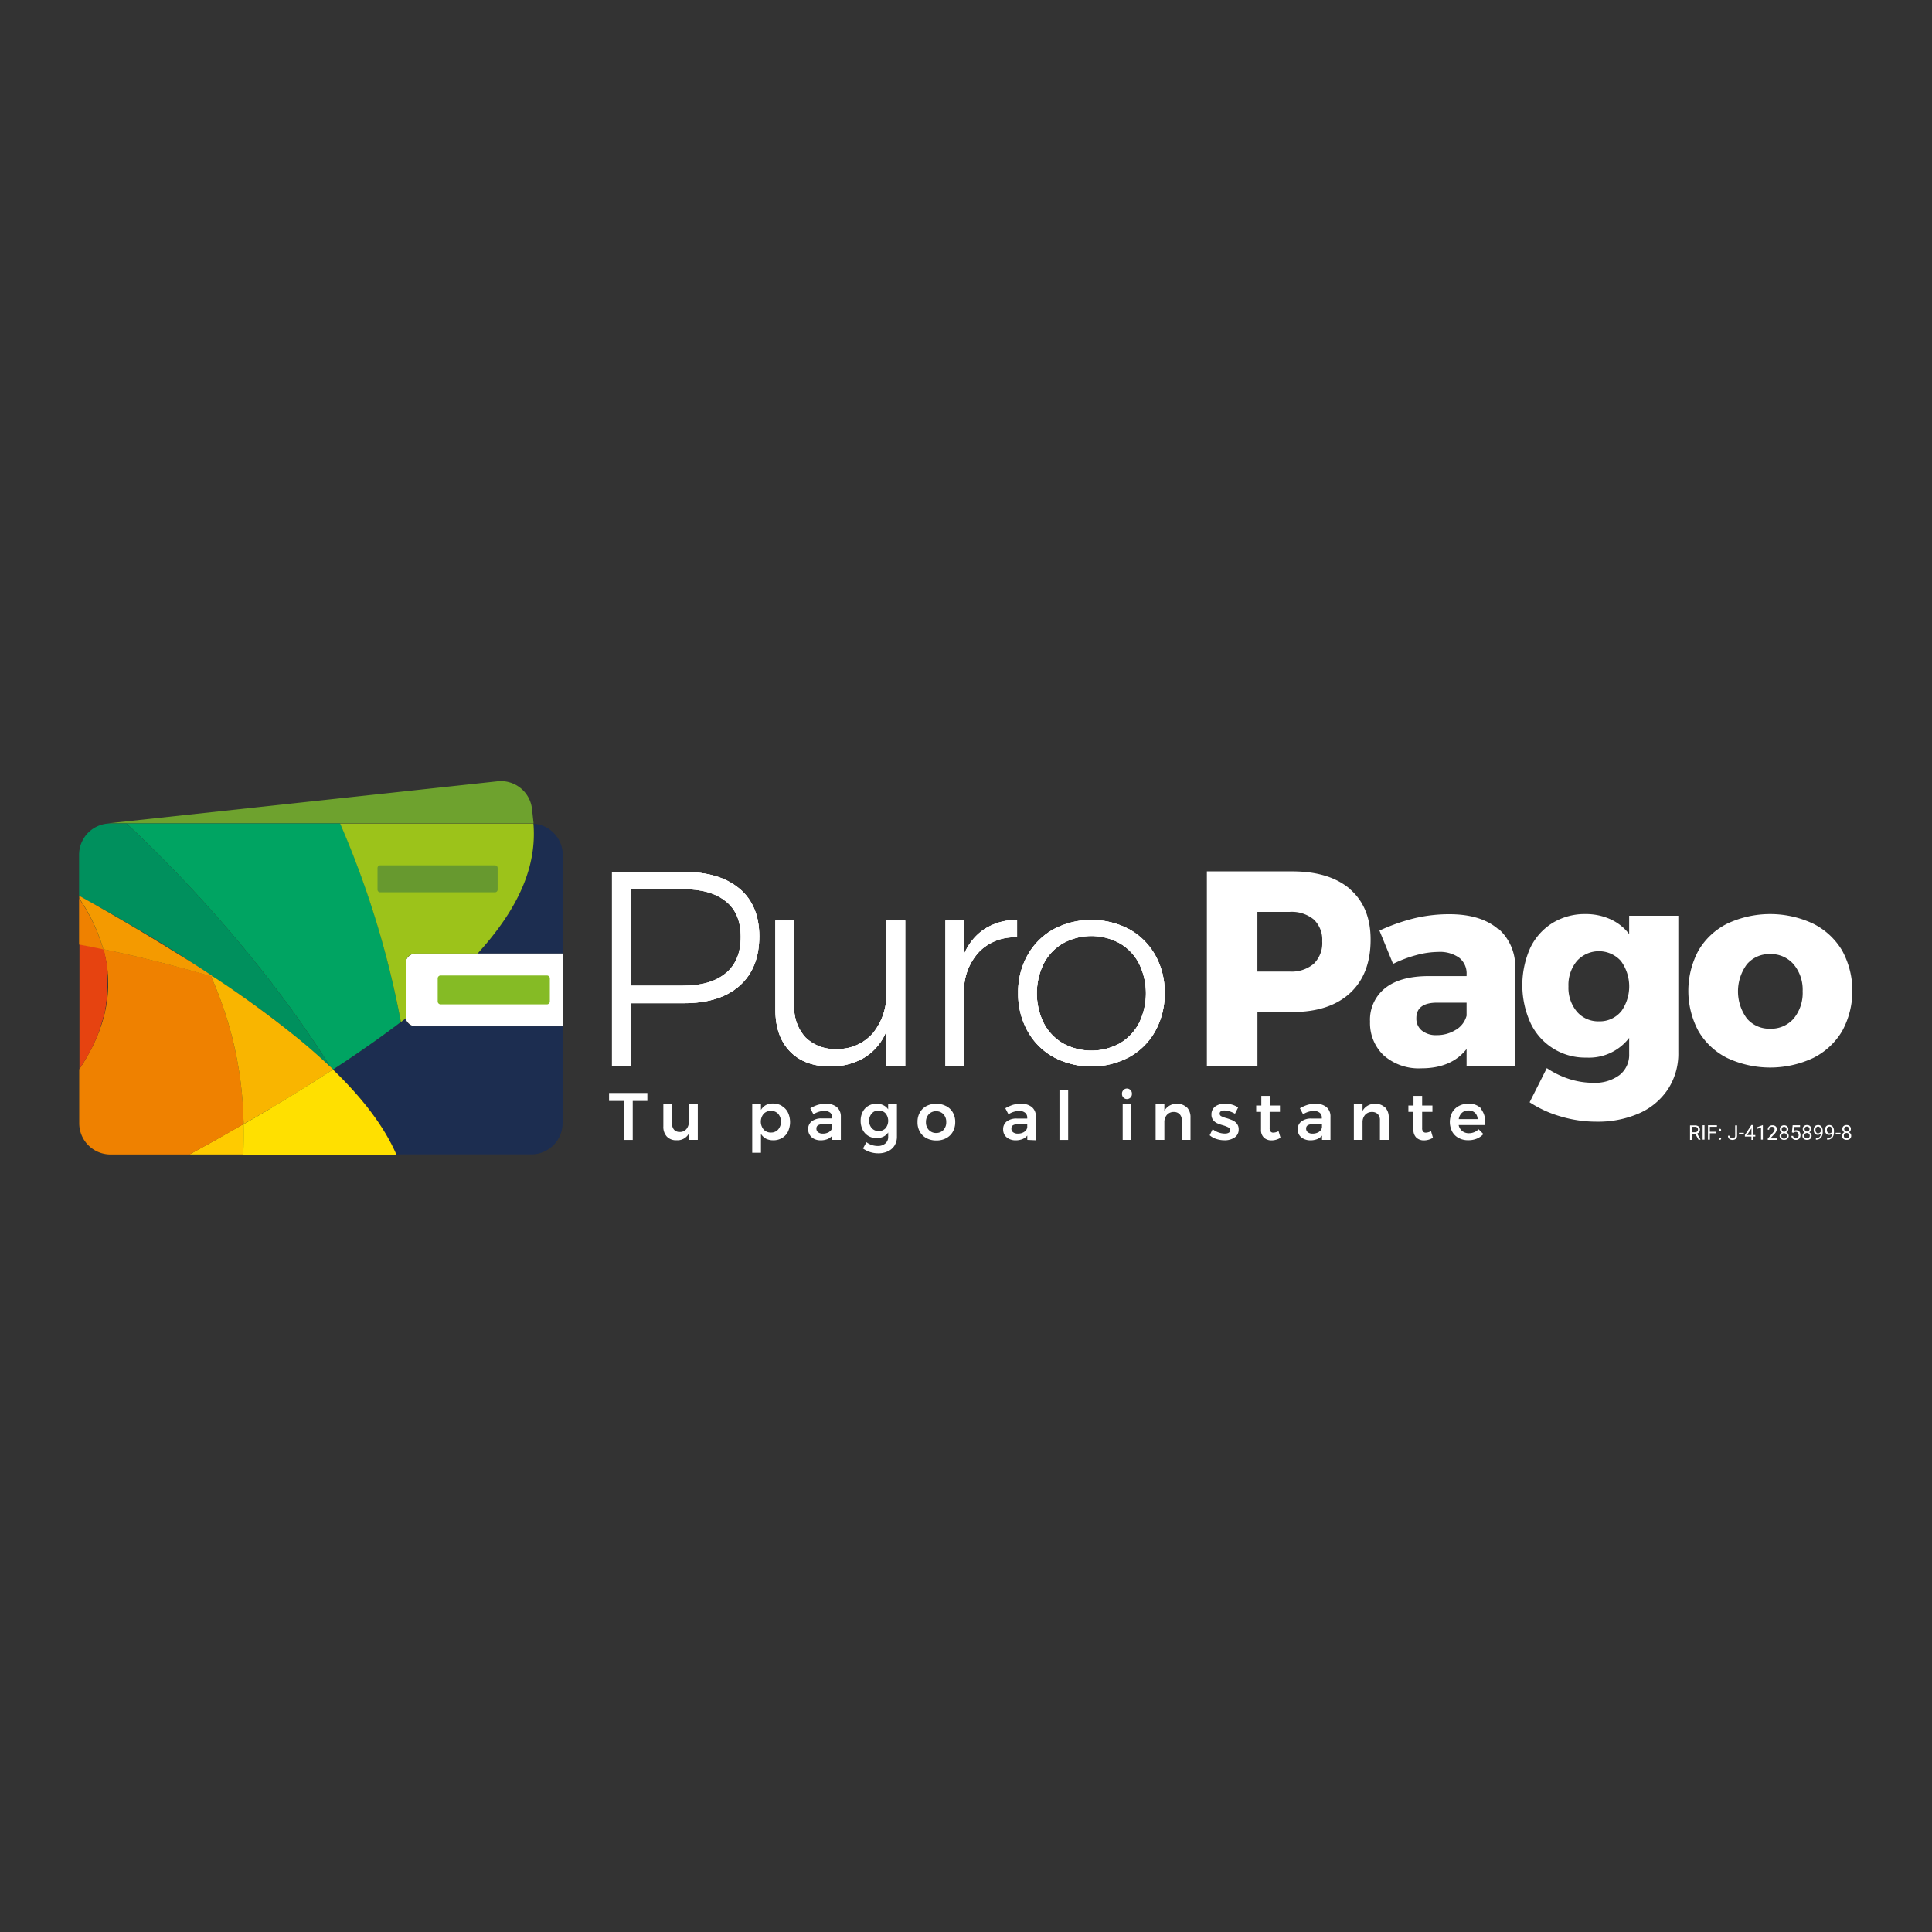 <svg id="Capa_1" data-name="Capa 1" xmlns="http://www.w3.org/2000/svg" viewBox="0 0 400 400"><rect x="0" y="0" width="400" height="400" fill="#333333" stroke="none"/><defs><style>.cls-1{fill:#6ea22e;}.cls-2{fill:#fff;}.cls-3{fill:#1c2d50;}.cls-4{fill:#00a462;}.cls-5{fill:#9cc31a;}.cls-6{fill:#00905d;}.cls-7{fill:#ffcb00;}.cls-8{fill:#005d50;}.cls-9{fill:#e20617;}.cls-10{fill:#ef8100;}.cls-11{fill:#e64310;}.cls-12{fill:#ece200;}.cls-13{fill:#f9b500;}.cls-14{fill:#ffe000;}.cls-15{fill:#f49a00;}.cls-16{fill:#85bb25;}.cls-17{fill:#67992f;}</style></defs><title>Sin título-2</title><path class="cls-1" d="M110.15,167.52a6.48,6.48,0,0,0-7.15-5.76l-80.56,8.7-.21,0h88.24Z"/><path class="cls-2" d="M153.12,184q4.08,3.47,4.08,9.85c0,4.41-1.36,7.81-4.08,10.23s-6.57,3.62-11.55,3.62H130.71v13h-4V180.52h14.82C146.55,180.52,150.39,181.68,153.12,184Zm-2.85,17.52q3.14-2.61,3.13-7.55t-3.1-7.36c-2.07-1.68-5-2.53-8.91-2.53H130.71v20h10.68Q147.15,204.13,150.27,201.52Z"/><path class="cls-2" d="M187.41,190.58v30.1h-3.9V213.5a11.31,11.31,0,0,1-4.46,5.4,13.6,13.6,0,0,1-7.15,1.89q-5.34,0-8.36-3.13c-2-2.08-3-4.95-3-8.58v-18.5h3.9v17.58a9.1,9.1,0,0,0,2.33,6.63,8.55,8.55,0,0,0,6.41,2.39,9.58,9.58,0,0,0,7.58-3.31,12.71,12.71,0,0,0,2.76-8.53V190.58Z"/><path class="cls-2" d="M203.87,192.33a12.37,12.37,0,0,1,6.7-1.87v3.62a10.25,10.25,0,0,0-7.67,2.79,11.72,11.72,0,0,0-3.31,7.72v16.09h-3.84v-30.1h3.84v7A11.57,11.57,0,0,1,203.87,192.33Z"/><path class="cls-2" d="M233.77,192.38a14,14,0,0,1,5.41,5.38,15.56,15.56,0,0,1,1.95,7.81,15.87,15.87,0,0,1-1.95,7.9,13.84,13.84,0,0,1-5.41,5.4,16.77,16.77,0,0,1-15.62,0,13.75,13.75,0,0,1-5.4-5.4,15.87,15.87,0,0,1-1.95-7.9,15.56,15.56,0,0,1,1.95-7.81,13.89,13.89,0,0,1,5.4-5.38,16.84,16.84,0,0,1,15.62,0Zm-13.67,2.91a10.34,10.34,0,0,0-4,4.19,14,14,0,0,0,0,12.35,10.43,10.43,0,0,0,4,4.2,12.27,12.27,0,0,0,11.72,0,10.43,10.43,0,0,0,4-4.2,14,14,0,0,0,0-12.35,10.34,10.34,0,0,0-4-4.19,12.2,12.2,0,0,0-11.72,0Z"/><path class="cls-2" d="M153.12,184q4.08,3.47,4.08,9.85c0,4.41-1.36,7.81-4.08,10.23s-6.57,3.62-11.55,3.62H130.71v13h-4V180.52h14.82c5,0,8.82,1.16,11.55,3.48m-2.85,17.52q3.14-2.61,3.13-7.55t-3.1-7.36c-2.07-1.68-5-2.53-8.91-2.53H130.71v20h10.68q5.76,0,8.88-2.61"/><path class="cls-2" d="M187.41,190.58v30.1h-3.9V213.5a11.31,11.31,0,0,1-4.46,5.4,13.6,13.6,0,0,1-7.15,1.89q-5.34,0-8.36-3.13c-2-2.08-3-4.95-3-8.58v-18.5h3.9v17.58a9.1,9.1,0,0,0,2.33,6.63,8.55,8.55,0,0,0,6.41,2.39,9.58,9.58,0,0,0,7.58-3.31,12.71,12.71,0,0,0,2.76-8.53V190.58Z"/><path class="cls-2" d="M203.87,192.33a12.37,12.37,0,0,1,6.7-1.87v3.62a10.25,10.25,0,0,0-7.67,2.79,11.72,11.72,0,0,0-3.31,7.72v16.09h-3.84v-30.1h3.84v7a11.57,11.57,0,0,1,4.28-5.26"/><path class="cls-2" d="M233.77,192.38a14,14,0,0,1,5.41,5.38,15.56,15.56,0,0,1,1.95,7.81,15.87,15.87,0,0,1-1.95,7.9,13.84,13.84,0,0,1-5.41,5.4,16.77,16.77,0,0,1-15.62,0,13.75,13.75,0,0,1-5.4-5.4,15.87,15.87,0,0,1-1.95-7.9,15.56,15.56,0,0,1,1.95-7.81,13.89,13.89,0,0,1,5.4-5.38,16.84,16.84,0,0,1,15.62,0m-13.67,2.91a10.34,10.34,0,0,0-4,4.19,14,14,0,0,0,0,12.35,10.43,10.43,0,0,0,4,4.2,12.27,12.27,0,0,0,11.72,0,10.43,10.43,0,0,0,4-4.2,14,14,0,0,0,0-12.35,10.34,10.34,0,0,0-4-4.19,12.2,12.2,0,0,0-11.72,0"/><path class="cls-2" d="M153.12,184q4.08,3.47,4.08,9.85c0,4.41-1.36,7.81-4.08,10.23s-6.57,3.62-11.55,3.62H130.71v13h-4V180.52h14.82c5,0,8.82,1.16,11.55,3.48m-2.85,17.52q3.14-2.61,3.13-7.55t-3.1-7.36c-2.07-1.68-5-2.53-8.91-2.53H130.71v20h10.68q5.76,0,8.88-2.61"/><path class="cls-2" d="M187.41,190.58v30.1h-3.9V213.5a11.31,11.31,0,0,1-4.46,5.4,13.6,13.6,0,0,1-7.15,1.89q-5.34,0-8.36-3.13c-2-2.08-3-4.95-3-8.58v-18.5h3.9v17.58a9.1,9.1,0,0,0,2.33,6.63,8.55,8.55,0,0,0,6.41,2.39,9.58,9.58,0,0,0,7.58-3.31,12.71,12.71,0,0,0,2.76-8.53V190.58Z"/><path class="cls-2" d="M203.87,192.33a12.37,12.37,0,0,1,6.7-1.87v3.62a10.25,10.25,0,0,0-7.67,2.79,11.72,11.72,0,0,0-3.31,7.72v16.09h-3.84v-30.1h3.84v7a11.57,11.57,0,0,1,4.28-5.26"/><path class="cls-2" d="M233.77,192.38a14,14,0,0,1,5.41,5.38,15.56,15.56,0,0,1,1.95,7.81,15.87,15.87,0,0,1-1.95,7.9,13.84,13.84,0,0,1-5.41,5.4,16.77,16.77,0,0,1-15.62,0,13.75,13.75,0,0,1-5.4-5.4,15.87,15.87,0,0,1-1.95-7.9,15.56,15.56,0,0,1,1.95-7.81,13.89,13.89,0,0,1,5.4-5.38,16.84,16.84,0,0,1,15.62,0m-13.67,2.91a10.34,10.34,0,0,0-4,4.19,14,14,0,0,0,0,12.35,10.43,10.43,0,0,0,4,4.2,12.27,12.27,0,0,0,11.72,0,10.43,10.43,0,0,0,4-4.2,14,14,0,0,0,0-12.35,10.34,10.34,0,0,0-4-4.19,12.2,12.2,0,0,0-11.72,0"/><path class="cls-2" d="M279.52,184.11q4.25,3.7,4.25,10.43,0,7.13-4.25,11.06t-12,3.93h-7.18v11.15H249.87V180.41h17.69q7.71,0,12,3.7M272,199.54a6,6,0,0,0,1.75-4.66,5.77,5.77,0,0,0-1.75-4.51,7.19,7.19,0,0,0-5-1.57h-6.67v12.35h6.67a7.11,7.11,0,0,0,5-1.61"/><path class="cls-2" d="M310.08,192.16a10.36,10.36,0,0,1,3.62,8.3v20.22H303.64v-3.5c-2.06,2.64-5.19,4-9.36,4a11,11,0,0,1-7.79-2.67,9.23,9.23,0,0,1-2.84-7,8.33,8.33,0,0,1,3.08-6.89q3.06-2.47,8.81-2.53h8.1v-.35a4.11,4.11,0,0,0-1.52-3.44,6.89,6.89,0,0,0-4.39-1.21,17.78,17.78,0,0,0-4.4.63,26.33,26.33,0,0,0-4.91,1.84l-2.82-6.89a40.71,40.71,0,0,1,7.27-2.56,31.13,31.13,0,0,1,7.21-.83q6.44,0,10,3m-8.62,20.91a4.85,4.85,0,0,0,2.18-2.9v-2.7h-6.09q-4.31,0-4.31,3.21a3.17,3.17,0,0,0,1.13,2.56,4.6,4.6,0,0,0,3.07.95,7.27,7.27,0,0,0,4-1.12"/><path class="cls-2" d="M347.48,189.6v28.32a13.49,13.49,0,0,1-2.13,7.56,13.8,13.8,0,0,1-5.94,5,21.1,21.1,0,0,1-8.82,1.75,25.83,25.83,0,0,1-7.53-1.1,23.61,23.61,0,0,1-6.37-2.92l3.56-7.07a18.27,18.27,0,0,0,4.59,2.24,16.28,16.28,0,0,0,5,.8,8.51,8.51,0,0,0,5.46-1.6,5.31,5.31,0,0,0,2-4.37v-3.33a10.46,10.46,0,0,1-8.85,4.08,12.47,12.47,0,0,1-11.57-7.16,18.91,18.91,0,0,1-.06-15.54,12.29,12.29,0,0,1,4.62-5.17,12.74,12.74,0,0,1,6.78-1.84,12.33,12.33,0,0,1,5.2,1.07,10.14,10.14,0,0,1,3.88,3.07V189.6Zm-11.89,19.88a8.9,8.9,0,0,0,0-10.52,6.14,6.14,0,0,0-9.11,0,7.77,7.77,0,0,0-1.75,5.26,7.67,7.67,0,0,0,1.75,5.23,5.78,5.78,0,0,0,4.57,2,5.7,5.7,0,0,0,4.54-2"/><path class="cls-2" d="M375.4,191.24a14.5,14.5,0,0,1,6,5.57,17.43,17.43,0,0,1,0,16.66,14.5,14.5,0,0,1-6,5.57,21,21,0,0,1-17.81,0,14.3,14.3,0,0,1-5.95-5.57,17.65,17.65,0,0,1,0-16.66,14.3,14.3,0,0,1,5.95-5.57,20.92,20.92,0,0,1,17.81,0m-13.73,8.41a9.46,9.46,0,0,0,0,11.21,6.07,6.07,0,0,0,4.82,2.12,6.17,6.17,0,0,0,4.89-2.12,8.35,8.35,0,0,0,1.84-5.63,8.18,8.18,0,0,0-1.87-5.58,6.18,6.18,0,0,0-4.86-2.12,6.07,6.07,0,0,0-4.82,2.12"/><polygon class="cls-2" points="126.1 226.29 134.03 226.29 134.03 227.94 131 227.94 131 236.01 129.13 236.01 129.13 227.94 126.1 227.94 126.1 226.29"/><path class="cls-2" d="M144.47,228.58V236h-1.82v-1.37a2.67,2.67,0,0,1-2.59,1.44,2.58,2.58,0,0,1-2-.76,2.92,2.92,0,0,1-.72-2.09v-4.65h1.82v4.13a1.71,1.71,0,0,0,.42,1.22,1.54,1.54,0,0,0,1.18.44,1.7,1.7,0,0,0,1.36-.61,2.29,2.29,0,0,0,.5-1.51v-3.67Z"/><path class="cls-2" d="M161.9,229a3.21,3.21,0,0,1,1.24,1.34,4.7,4.7,0,0,1,0,3.95,3.14,3.14,0,0,1-1.23,1.32,3.44,3.44,0,0,1-1.83.47,3.32,3.32,0,0,1-1.48-.32,2.83,2.83,0,0,1-1.05-1v3.91h-1.81V228.58h1.81v1.22a2.76,2.76,0,0,1,1-1,3.15,3.15,0,0,1,1.47-.33,3.48,3.48,0,0,1,1.84.48m-.74,4.89a2.54,2.54,0,0,0,0-3.23,2,2,0,0,0-1.5-.62,2,2,0,0,0-1.52.62,2.55,2.55,0,0,0,0,3.24,2,2,0,0,0,1.52.63,1.93,1.93,0,0,0,1.5-.64"/><path class="cls-2" d="M172.32,236v-.9a2.57,2.57,0,0,1-1,.74,3.84,3.84,0,0,1-1.4.25,3,3,0,0,1-1.37-.3,2.2,2.2,0,0,1-1.23-2,2,2,0,0,1,.73-1.63,3.29,3.29,0,0,1,2.09-.61h2.16v-.19a1.27,1.27,0,0,0-.42-1,1.93,1.93,0,0,0-1.26-.36,4.35,4.35,0,0,0-2.21.7l-.65-1.25a8.16,8.16,0,0,1,1.59-.71,6,6,0,0,1,1.68-.21,3.32,3.32,0,0,1,2.24.69,2.56,2.56,0,0,1,.82,2V236Zm-.64-1.67a1.27,1.27,0,0,0,.62-.91v-.67h-1.87a2,2,0,0,0-1.07.22.77.77,0,0,0-.33.7.9.9,0,0,0,.35.75,1.57,1.57,0,0,0,1,.28,2.41,2.41,0,0,0,1.33-.37"/><path class="cls-2" d="M185.7,228.58v6.73a3.48,3.48,0,0,1-.48,1.84,3.12,3.12,0,0,1-1.36,1.2,4.58,4.58,0,0,1-2.05.43,5.44,5.44,0,0,1-3.14-1l.72-1.3a3.88,3.88,0,0,0,2.32.78,2.34,2.34,0,0,0,1.59-.52,1.74,1.74,0,0,0,.59-1.4v-.88a2.4,2.4,0,0,1-1,.87,3.06,3.06,0,0,1-1.39.3,3.27,3.27,0,0,1-1.72-.45,3.12,3.12,0,0,1-1.17-1.27,4,4,0,0,1-.42-1.87,3.9,3.9,0,0,1,.42-1.84,3,3,0,0,1,1.17-1.24,3.27,3.27,0,0,1,1.72-.45,3,3,0,0,1,1.38.31,2.41,2.41,0,0,1,1,.86v-1.11Zm-2.35,5a2.45,2.45,0,0,0,0-3.07,1.88,1.88,0,0,0-1.43-.59,1.83,1.83,0,0,0-1.42.6,2.34,2.34,0,0,0,0,3.06,1.86,1.86,0,0,0,1.42.59,1.88,1.88,0,0,0,1.43-.59"/><path class="cls-2" d="M195.89,229a3.38,3.38,0,0,1,1.38,1.32,3.87,3.87,0,0,1,.5,2,4,4,0,0,1-.5,2,3.4,3.4,0,0,1-1.38,1.33,4.14,4.14,0,0,1-2,.47,4.29,4.29,0,0,1-2.06-.47,3.4,3.4,0,0,1-1.38-1.33,3.94,3.94,0,0,1-.49-2,3.87,3.87,0,0,1,.49-2A3.38,3.38,0,0,1,191.8,229a4.29,4.29,0,0,1,2.06-.48,4.14,4.14,0,0,1,2,.48m-3.56,1.69a2.3,2.3,0,0,0-.59,1.63,2.27,2.27,0,0,0,.59,1.62,2,2,0,0,0,1.53.63,2,2,0,0,0,1.5-.63,2.27,2.27,0,0,0,.58-1.62,2.29,2.29,0,0,0-.58-1.63,2,2,0,0,0-1.5-.62,2,2,0,0,0-1.53.62"/><path class="cls-2" d="M212.69,236v-.9a2.5,2.5,0,0,1-1,.74,3.84,3.84,0,0,1-1.4.25,3,3,0,0,1-1.38-.3A2.29,2.29,0,0,1,208,235a2.24,2.24,0,0,1-.31-1.18,2,2,0,0,1,.73-1.63,3.29,3.29,0,0,1,2.09-.61h2.17v-.19a1.28,1.28,0,0,0-.43-1A1.93,1.93,0,0,0,211,230a4.35,4.35,0,0,0-2.21.7l-.65-1.25a8.43,8.43,0,0,1,1.59-.71,6,6,0,0,1,1.68-.21,3.32,3.32,0,0,1,2.24.69,2.45,2.45,0,0,1,.81,2l0,4.86Zm-.64-1.67a1.31,1.31,0,0,0,.63-.91v-.67H210.8a2,2,0,0,0-1.07.22.77.77,0,0,0-.33.7.9.9,0,0,0,.35.75,1.57,1.57,0,0,0,1,.28,2.41,2.41,0,0,0,1.33-.37"/><rect class="cls-2" x="219.35" y="225.7" width="1.8" height="10.31"/><path class="cls-2" d="M234.06,225.69a1,1,0,0,1,.29.78,1,1,0,0,1-.29.76,1,1,0,0,1-1.47,0,1,1,0,0,1-.29-.76,1,1,0,0,1,.29-.78,1,1,0,0,1,1.47,0m-1.62,2.89h1.8V236h-1.8Z"/><path class="cls-2" d="M245.75,229.28a2.91,2.91,0,0,1,.73,2.09V236h-1.81V231.9a1.66,1.66,0,0,0-.45-1.23,1.63,1.63,0,0,0-1.21-.45,1.83,1.83,0,0,0-1.42.61,2.24,2.24,0,0,0-.52,1.53V236h-1.81v-7.43h1.81V230a2.81,2.81,0,0,1,2.66-1.46,2.67,2.67,0,0,1,2,.77"/><path class="cls-2" d="M254.58,230.09a3.57,3.57,0,0,0-1.06-.18,1.49,1.49,0,0,0-.73.16.54.54,0,0,0-.27.5.57.57,0,0,0,.34.53,4.9,4.9,0,0,0,1.08.4,11.88,11.88,0,0,1,1.28.46,2.45,2.45,0,0,1,.86.68,1.82,1.82,0,0,1,.37,1.19,1.92,1.92,0,0,1-.83,1.67,3.59,3.59,0,0,1-2.1.58,5.28,5.28,0,0,1-1.68-.27,3.82,3.82,0,0,1-1.39-.77l.62-1.26a3.77,3.77,0,0,0,1.2.67,4,4,0,0,0,1.32.24,1.56,1.56,0,0,0,.8-.17.56.56,0,0,0,.3-.52.63.63,0,0,0-.35-.58,6.17,6.17,0,0,0-1.13-.44,9.24,9.24,0,0,1-1.22-.43,2.24,2.24,0,0,1-.82-.66,1.78,1.78,0,0,1-.35-1.14,2,2,0,0,1,.8-1.68,3.36,3.36,0,0,1,2-.57,5.13,5.13,0,0,1,1.45.2,4.5,4.5,0,0,1,1.27.59l-.65,1.3a5.33,5.33,0,0,0-1.12-.5"/><path class="cls-2" d="M265.12,235.56a3.52,3.52,0,0,1-1.86.54,2.25,2.25,0,0,1-1.57-.56,2.15,2.15,0,0,1-.61-1.67V230.2h-1l0-1.31h1.06v-2h1.79v2H265v1.31h-2.13v3.35a1.06,1.06,0,0,0,.2.73.71.71,0,0,0,.58.22,2.53,2.53,0,0,0,1.06-.31Z"/><path class="cls-2" d="M273.71,236v-.9a2.5,2.5,0,0,1-1,.74,3.84,3.84,0,0,1-1.4.25,3,3,0,0,1-1.37-.3A2.16,2.16,0,0,1,269,235a2.24,2.24,0,0,1-.32-1.18,2,2,0,0,1,.74-1.63,3.26,3.26,0,0,1,2.08-.61h2.17v-.19a1.25,1.25,0,0,0-.43-1A1.92,1.92,0,0,0,272,230a4.32,4.32,0,0,0-2.21.7l-.66-1.25a8.49,8.49,0,0,1,1.6-.71,5.9,5.9,0,0,1,1.67-.21,3.32,3.32,0,0,1,2.24.69,2.49,2.49,0,0,1,.82,2V236Zm-.64-1.67a1.31,1.31,0,0,0,.63-.91v-.67h-1.88a2,2,0,0,0-1.06.22.76.76,0,0,0-.34.7.93.93,0,0,0,.35.75,1.57,1.57,0,0,0,1,.28,2.39,2.39,0,0,0,1.33-.37"/><path class="cls-2" d="M286.79,229.28a2.91,2.91,0,0,1,.73,2.09V236H285.7V231.9a1.66,1.66,0,0,0-.44-1.23,1.63,1.63,0,0,0-1.21-.45,1.85,1.85,0,0,0-1.43.61,2.29,2.29,0,0,0-.52,1.53V236h-1.8v-7.43h1.8V230a2.83,2.83,0,0,1,2.67-1.46,2.68,2.68,0,0,1,2,.77"/><path class="cls-2" d="M296.68,235.56a3.52,3.52,0,0,1-1.86.54,2.25,2.25,0,0,1-1.57-.56,2.15,2.15,0,0,1-.61-1.67V230.2h-1.05v-1.31h1.06v-2h1.79v2h2.13v1.31h-2.13v3.35a1.06,1.06,0,0,0,.2.73.71.71,0,0,0,.58.22,2.53,2.53,0,0,0,1.06-.31Z"/><path class="cls-2" d="M306.58,229.54a4.13,4.13,0,0,1,.9,2.85,3.88,3.88,0,0,1,0,.54H302a2.1,2.1,0,0,0,.74,1.24,2.16,2.16,0,0,0,1.38.45,2.86,2.86,0,0,0,1.09-.21,2.5,2.5,0,0,0,.91-.62l1,1a3.75,3.75,0,0,1-1.36.95,4.58,4.58,0,0,1-1.77.33,4.09,4.09,0,0,1-2-.47,3.3,3.3,0,0,1-1.34-1.33,4.32,4.32,0,0,1,0-3.94A3.39,3.39,0,0,1,302,229a4,4,0,0,1,2-.48,3.36,3.36,0,0,1,2.67,1m-.75,2.18a1.8,1.8,0,0,0-.55-1.31,1.9,1.9,0,0,0-1.36-.48,1.92,1.92,0,0,0-1.33.48,2.17,2.17,0,0,0-.66,1.31Z"/><path class="cls-2" d="M116.51,212.5H86.17a2.27,2.27,0,0,1-2.27-2.27V199.67a2.28,2.28,0,0,1,2.27-2.28h30.34Z"/><path class="cls-3" d="M82.09,239H110a6.48,6.48,0,0,0,6.48-6.48V212.5H85.93a2,2,0,0,1-2-1.65Q77.28,216,69,221.42C75.22,227.47,79.6,233.3,82.09,239"/><path class="cls-3" d="M98.89,197.39h17.62V177a6.48,6.48,0,0,0-6.06-6.46c.73,8.82-3.12,17.6-11.56,26.87"/><path class="cls-4" d="M83,211.6a191.91,191.91,0,0,0-12.54-41.11H26.19c28,26.21,42.12,50.31,42.12,50.31h0l.65.62q8.33-5.44,15-10.57h0l-1,.76"/><path class="cls-3" d="M98.88,197.39h0c8.44-9.27,12.29-18,11.56-26.87h0c.73,8.83-3.12,17.61-11.56,26.88"/><path class="cls-5" d="M110.44,170.52c-.13,0-.27,0-.41,0H70.42A191.91,191.91,0,0,1,83,211.6l1-.76a1.5,1.5,0,0,1,0-.37V199.42a2,2,0,0,1,2-2H98.88c8.44-9.27,12.29-18,11.56-26.87"/><path class="cls-6" d="M16.37,177v8.49l.61.34.7.39,1.13.64.66.37.09,0,.1.06,1.06.6.56.32,1.82,1c.88.5,1.74,1,2.6,1.51l.53.31,2.55,1.51.07,0,2.44,1.47.44.26,2.46,1.5.12.07c.79.49,1.58,1,2.35,1.46l.27.16L40.71,200l.37.25,1.21.78.78.51.78.51,1.14.76.39.25c.49.33,1,.66,1.47,1h0A169.14,169.14,0,0,1,68.3,220.8h0s-14.1-24.1-42.12-50.31H22.85A6.49,6.49,0,0,0,16.37,177"/><path class="cls-3" d="M69,221.42h0c6.27,6.05,10.65,11.88,13.14,17.61h0C79.6,233.3,75.22,227.47,69,221.42"/><path class="cls-7" d="M50.46,232.69l-.7.4q-5.44,3.15-10.55,5.93H50.39c.11-2.18.12-4.29.07-6.33"/><path class="cls-3" d="M68.94,221.41h0l-.65-.62h0l.64.61"/><path class="cls-8" d="M42.29,201l.78.51-.78-.51"/><path class="cls-8" d="M20.72,187.92l.56.32-.56-.32"/><path class="cls-8" d="M43.85,202l1.14.76L43.85,202"/><path class="cls-8" d="M40.71,200l.37.25-.37-.25"/><path class="cls-8" d="M17,185.81l.7.39-.7-.39"/><path class="cls-8" d="M18.81,186.84l.66.37-.66-.37"/><path class="cls-9" d="M25.7,190.8c-.86-.5-1.72-1-2.6-1.51.86.5,1.72,1,2.56,1.49l0,0"/><path class="cls-9" d="M39.36,199.1l0,0,1.33.85c-1.24-.8-2.5-1.59-3.78-2.4l0,0,2.38,1.5"/><path class="cls-9" d="M19.56,187.26l.1.06-.1-.06"/><path class="cls-9" d="M43.07,201.5l.78.51-.78-.51"/><path class="cls-9" d="M41.08,200.21l1.21.78-1.21-.78"/><path class="cls-9" d="M31.22,194.08l.07,0-2.44-1.47.11.07,2.26,1.36"/><path class="cls-9" d="M36.59,197.36l.07,0c-.77-.49-1.56-1-2.35-1.46l.09.06,2.19,1.35"/><path class="cls-9" d="M28.75,192.6l0,0-2.55-1.51,0,0,2.48,1.47"/><path class="cls-9" d="M34.16,195.86l0,0-2.46-1.5.06,0,2.37,1.44"/><path class="cls-9" d="M68.94,221.41h0l-.64-.61h0l.64.61"/><path class="cls-9" d="M36.59,197.36,34.4,196l2.19,1.35"/><path class="cls-9" d="M34.16,195.86l-2.37-1.44,2.37,1.44"/><path class="cls-9" d="M39.36,199.1,37,197.6l2.38,1.5"/><path class="cls-9" d="M23.1,189.29c.86.5,1.72,1,2.56,1.49-.84-.5-1.7-1-2.56-1.49"/><path class="cls-9" d="M28.75,192.6l-2.48-1.47,2.48,1.47"/><path class="cls-10" d="M50.36,230.26a77.6,77.6,0,0,0-6.7-28.17c-7.89-2.31-15.32-4.15-22.26-5.58,2.31,8.27.62,16.43-5,24.88v11.15a6.47,6.47,0,0,0,5.25,6.36,6.26,6.26,0,0,0,1.23.12H39.26q5.09-2.78,10.51-5.9l.69-.4c0-.83-.06-1.65-.1-2.46"/><path class="cls-9" d="M31.22,194.08,29,192.72l2.26,1.36"/><path class="cls-9" d="M16.37,221.39v0Z"/><path class="cls-9" d="M17.15,220.18c-.23.37-.47.74-.72,1.12.25-.38.49-.75.72-1.12"/><path class="cls-9" d="M17.85,219c-.19.34-.39.67-.6,1,.21-.33.41-.66.6-1"/><path class="cls-9" d="M19.19,216.56l0,.06,0-.06"/><path class="cls-9" d="M17.25,220c0,.06-.07.11-.1.16s.07-.1.1-.16"/><path class="cls-9" d="M16.43,221.3l0,.06,0-.06"/><path class="cls-9" d="M17.93,218.9l-.08.12.08-.12"/><path class="cls-11" d="M21.46,210.62l0,.13a.5.5,0,0,0,0-.13"/><polyline class="cls-11" points="18.7 217.5 18.7 217.5 18.7 217.5 18.7 217.5"/><path class="cls-11" d="M22.33,201.66c0-.06,0-.12,0-.17,0-.34-.07-.67-.11-1,0-.13,0-.25-.05-.37,0-.33-.09-.65-.15-1,0-.12-.05-.25-.07-.38q-.09-.5-.21-1a.43.43,0,0,0,0-.11c-.09-.38-.18-.77-.29-1.16h0c-1.7-.35-3.38-.68-5-1v25.85l0,0,0,0h0c.19-.28.36-.55.54-.83l-.48.74.48-.75h0l.24-.38c0-.05.07-.1.1-.16.2-.33.41-.66.6-1l.08-.12c.27-.47.52-.94.77-1.4.16-.29.31-.59.46-.88l0-.06c.06-.14.12-.27.19-.41h0l.24-.5h0c0-.1.09-.2.14-.3s.07-.17.11-.25l.37-.87,0-.09h0l.06-.14,0,0c.13-.34.26-.68.38-1l0-.08h0l.06-.19,0-.08c.12-.34.23-.68.34-1,0-.09,0-.18.07-.27s.11-.38.17-.56c0,.11-.07.22-.1.33.06-.2.11-.4.16-.59l0,.12a2.5,2.5,0,0,0,.07-.26,2.68,2.68,0,0,0,.07-.27c.08-.32.15-.63.22-1,0-.06,0-.13,0-.19.07-.34.14-.67.19-1a1.85,1.85,0,0,0,0-.23c.05-.34.1-.67.14-1,0-.12,0-.23,0-.35l.09-1c0-.11,0-.21,0-.31a25.57,25.57,0,0,0,0-3.39"/><path class="cls-11" d="M19.62,215.65l-.24.5.24-.5"/><path class="cls-12" d="M31.29,194.12l.44.26-.44-.26"/><path class="cls-12" d="M34.19,195.88l.12.07-.12-.07"/><path class="cls-12" d="M20.72,187.92l-1.06-.6.25.14.81.46"/><path class="cls-12" d="M36.66,197.41l.27.16-.27-.16"/><path class="cls-12" d="M28.78,192.62l.07,0-.07,0"/><path class="cls-12" d="M19.56,187.26l-.09,0,0,0Z"/><path class="cls-12" d="M17.68,186.2l1.13.64-1.13-.64"/><path class="cls-12" d="M16.57,185.58l.41.23-.61-.34.2.11"/><path class="cls-12" d="M21.28,188.24l1.82,1-1.82-1"/><path class="cls-12" d="M25.7,190.8l.53.31-.53-.31"/><path class="cls-12" d="M19.5,187.23l0,0-.66-.37-1.13-.64-.7-.39-.41-.23,2.93,1.65"/><path class="cls-12" d="M23.1,189.29l-1.82-1-.56-.32-.81-.46,3.19,1.83"/><path class="cls-12" d="M26.27,191.13l0,0-.53-.31,0,0,.61.35"/><path class="cls-12" d="M31.79,194.42l-.06,0-.44-.26-.07,0,.57.34"/><path class="cls-12" d="M16.37,185.47h0l.2.11-.2-.11"/><path class="cls-12" d="M29,192.72l-.11-.07-.07,0,0,0,.21.12"/><path class="cls-12" d="M19.91,187.46l-.25-.14-.1-.06-.06,0,.41.23"/><path class="cls-12" d="M39.38,199.12l0,0,0,0"/><path class="cls-12" d="M37,197.6l0,0-.27-.16-.07,0,.39.23"/><path class="cls-12" d="M34.4,196l-.09-.06-.12-.07,0,0,.24.15"/><path class="cls-12" d="M44.23,202.27l-.34-.23.34.23h0"/><path class="cls-12" d="M21.41,196.51h0A36.68,36.68,0,0,0,16.37,186h0a36.64,36.64,0,0,1,5,10.56"/><path class="cls-10" d="M16.37,186v9.56c1.65.3,3.33.63,5,1a36.89,36.89,0,0,0-5-10.54"/><path class="cls-12" d="M50.45,232.73l1.52-.88Z"/><path class="cls-12" d="M59.85,227.15q4.77-2.91,9.09-5.73h0q-4.32,2.82-9.09,5.74"/><path class="cls-12" d="M57.31,228.69,55.17,230l2.14-1.28"/><path class="cls-12" d="M59.76,227.21l-2.19,1.32,2.19-1.32"/><path class="cls-12" d="M54.28,230.49c-.44.27-.89.53-1.34.79.45-.26.9-.52,1.34-.79"/><polyline class="cls-12" points="62.02 215.26 62.02 215.26 62.02 215.26"/><path class="cls-12" d="M52.94,231.28l-1,.57,1-.57"/><path class="cls-12" d="M57.57,228.53l-.26.16.26-.16"/><path class="cls-12" d="M59.85,227.15l-.09.06.09-.06"/><path class="cls-12" d="M55.17,230l-.89.52.89-.52"/><path class="cls-12" d="M43.5,201.78h0l.39.26-.39-.26"/><path class="cls-13" d="M68.3,220.8q-2.88-2.73-6.28-5.54h0a210,210,0,0,0-17.79-13l-.57-.16a77.46,77.46,0,0,1,6.69,28.17c0,.81.08,1.63.1,2.46l1.52-.88,1-.57,1.34-.79.89-.52,2.14-1.28.26-.16,2.19-1.32.09-.06q4.77-2.93,9.09-5.74l-.64-.61"/><path class="cls-14" d="M68.94,221.42q-4.32,2.82-9.09,5.73l-.09.06-2.19,1.32-.26.16L55.17,230l-.89.52-1.34.79-1,.57-1.51.88q.07,3-.07,6.3H82.08c-2.49-5.73-6.87-11.56-13.14-17.61"/><path class="cls-15" d="M43.89,202l-.39-.25c-1.34-.89-2.71-1.77-4.12-2.67h0L37,197.6l-.39-.24L34.4,196l-.24-.15-2.37-1.44-.57-.34L29,192.72l-.21-.12-2.48-1.47-.61-.35c-.84-.5-1.7-1-2.56-1.49l-3.19-1.83-.41-.23-2.93-1.65-.2-.11V186h0v0a36.89,36.89,0,0,1,5,10.54h0c7,1.44,14.36,3.28,22.25,5.59l.57.16-.34-.22m-26.4-14.32a36.31,36.31,0,0,1,1.91,3.5v0a39.51,39.51,0,0,0-1.92-3.52"/><path class="cls-16" d="M113.23,207.94h-22a.61.61,0,0,1-.61-.62v-4.75a.61.61,0,0,1,.61-.61h22a.61.61,0,0,1,.61.61v4.75a.61.61,0,0,1-.61.62"/><path class="cls-17" d="M102.48,184.74H78.71a.55.55,0,0,1-.55-.55V179.7a.55.55,0,0,1,.55-.54h23.77a.54.54,0,0,1,.55.54v4.49a.55.55,0,0,1-.55.55"/><path class="cls-2" d="M351,234.75h-.7V236h-.4v-3h1a1.21,1.21,0,0,1,.78.23.82.82,0,0,1,.27.67.81.81,0,0,1-.15.48.89.89,0,0,1-.42.31l.7,1.27v0h-.42Zm-.7-.33h.6a.7.7,0,0,0,.47-.15.51.51,0,0,0,.17-.4.54.54,0,0,0-.16-.43.69.69,0,0,0-.48-.15h-.6Z"/><rect class="cls-2" x="352.51" y="232.97" width="0.39" height="2.98"/><polygon class="cls-2" points="355.27 234.63 354.01 234.63 354.01 235.95 353.62 235.95 353.62 232.97 355.47 232.97 355.47 233.29 354.01 233.29 354.01 234.31 355.27 234.31 355.27 234.63"/><path class="cls-2" d="M355.87,235.75a.25.25,0,0,1,.06-.16.24.24,0,0,1,.17-.07.25.25,0,0,1,.18.07.25.25,0,0,1,.06.16.21.21,0,0,1-.06.16.21.21,0,0,1-.18.07.21.21,0,0,1-.17-.07.21.21,0,0,1-.06-.16m0-1.81a.25.25,0,0,1,.06-.16.25.25,0,0,1,.18-.07.24.24,0,0,1,.17.07.25.25,0,0,1,.06.16.21.21,0,0,1-.06.16.24.24,0,0,1-.17.07.25.25,0,0,1-.18-.07.21.21,0,0,1-.06-.16"/><path class="cls-2" d="M359.25,233h.39v2.11a.87.87,0,0,1-.25.67,1.15,1.15,0,0,1-1.38,0,.81.81,0,0,1-.25-.64h.39a.57.57,0,0,0,.14.4.54.54,0,0,0,.41.14.57.57,0,0,0,.4-.15.59.59,0,0,0,.15-.43Z"/><rect class="cls-2" x="360.04" y="234.53" width="1" height="0.31"/><path class="cls-2" d="M363,235h.42v.31H363V236h-.38v-.69h-1.36V235l1.34-2.07h.4Zm-1.31,0h.93v-1.46l0,.08Z"/><polygon class="cls-2" points="364.98 235.95 364.6 235.95 364.6 233.43 363.83 233.71 363.83 233.36 364.92 232.95 364.98 232.95 364.98 235.95"/><path class="cls-2" d="M368,236h-2v-.27l1-1.15a2.59,2.59,0,0,0,.32-.42.69.69,0,0,0,.09-.34.56.56,0,0,0-.14-.38.52.52,0,0,0-.38-.15.57.57,0,0,0-.44.16.61.61,0,0,0-.16.45H366a.87.87,0,0,1,.27-.67,1,1,0,0,1,.71-.25.92.92,0,0,1,.65.22.72.72,0,0,1,.25.58,1.75,1.75,0,0,1-.56,1.05l-.8.86H368Z"/><path class="cls-2" d="M370.25,233.75a.69.69,0,0,1-.11.4.94.94,0,0,1-.32.27.83.83,0,0,1,.37.29.77.77,0,0,1,.14.44.78.78,0,0,1-.27.62,1,1,0,0,1-.68.22,1,1,0,0,1-.69-.23.83.83,0,0,1-.13-1,.77.77,0,0,1,.37-.29.8.8,0,0,1-.32-.28.71.71,0,0,1-.11-.39.78.78,0,0,1,.24-.6.89.89,0,0,1,.64-.22.88.88,0,0,1,.63.22.78.78,0,0,1,.24.6m-.3,1.39a.58.58,0,0,0-.16-.41.61.61,0,0,0-.42-.16.58.58,0,0,0-.41.16.56.56,0,0,0-.15.41.54.54,0,0,0,.15.4.57.57,0,0,0,.42.15.56.56,0,0,0,.41-.15.51.51,0,0,0,.16-.4m-.57-1.9a.53.53,0,0,0-.37.14.59.59,0,0,0,0,.74.46.46,0,0,0,.37.14.45.45,0,0,0,.36-.14.5.5,0,0,0,.14-.37.53.53,0,0,0-.14-.37.52.52,0,0,0-.36-.14"/><path class="cls-2" d="M371,234.46l.15-1.49h1.53v.35h-1.21l-.09.81a1,1,0,0,1,.5-.13.83.83,0,0,1,.65.27,1.07,1.07,0,0,1,.24.73,1.06,1.06,0,0,1-.25.73.91.91,0,0,1-.7.27,1,1,0,0,1-.64-.22.87.87,0,0,1-.29-.61h.36a.55.55,0,0,0,.18.38.56.56,0,0,0,.39.14.52.52,0,0,0,.42-.18.78.78,0,0,0,.15-.5.69.69,0,0,0-.17-.48.51.51,0,0,0-.43-.19.65.65,0,0,0-.39.11l-.1.08Z"/><path class="cls-2" d="M375,233.75a.7.7,0,0,1-.12.4.82.82,0,0,1-.31.27.86.86,0,0,1,.36.29.7.7,0,0,1,.14.44.81.81,0,0,1-.26.62,1,1,0,0,1-.69.22,1,1,0,0,1-.69-.23.79.79,0,0,1-.26-.61.77.77,0,0,1,.14-.44.74.74,0,0,1,.36-.29.77.77,0,0,1-.31-.28.65.65,0,0,1-.12-.39.78.78,0,0,1,.24-.6.92.92,0,0,1,.64-.22.91.91,0,0,1,.64.22.78.78,0,0,1,.24.6m-.31,1.39a.54.54,0,0,0-.16-.41.61.61,0,0,0-.82,0,.53.53,0,0,0-.16.41.54.54,0,0,0,.15.4.66.66,0,0,0,.84,0,.54.54,0,0,0,.15-.4m-.57-1.9a.49.49,0,0,0-.36.14.56.56,0,0,0,0,.74.45.45,0,0,0,.36.14.48.48,0,0,0,.37-.14.51.51,0,0,0-.37-.88"/><path class="cls-2" d="M377,234.64a.89.89,0,0,1-.28.23.74.74,0,0,1-.36.09.8.8,0,0,1-.45-.13.88.88,0,0,1-.3-.36,1.37,1.37,0,0,1,0-1.05.83.83,0,0,1,.32-.37,1,1,0,0,1,.49-.12.83.83,0,0,1,.7.33,1.44,1.44,0,0,1,.25.9v.11a1.91,1.91,0,0,1-.34,1.27,1.34,1.34,0,0,1-1,.42h-.07v-.33H376a1,1,0,0,0,.72-.24,1,1,0,0,0,.27-.75m-.58,0a.59.59,0,0,0,.35-.12.65.65,0,0,0,.24-.28v-.16a1,1,0,0,0-.17-.6.48.48,0,0,0-.41-.24.51.51,0,0,0-.4.19.81.81,0,0,0-.15.51.8.8,0,0,0,.15.5.43.43,0,0,0,.39.2"/><path class="cls-2" d="M379.33,234.64a.89.89,0,0,1-.28.23.75.75,0,0,1-.37.09.85.85,0,0,1-.45-.13.94.94,0,0,1-.29-.36,1.26,1.26,0,0,1,0-1.05.83.83,0,0,1,.32-.37,1,1,0,0,1,.49-.12.84.84,0,0,1,.7.33,1.44,1.44,0,0,1,.25.9v.11a1.91,1.91,0,0,1-.34,1.27,1.34,1.34,0,0,1-1,.42h-.08v-.33h.08a1,1,0,0,0,.72-.24,1.08,1.08,0,0,0,.28-.75m-.59,0a.6.6,0,0,0,.36-.12.7.7,0,0,0,.23-.28v-.16a1,1,0,0,0-.16-.6.49.49,0,0,0-.41-.24.5.5,0,0,0-.4.19.81.81,0,0,0-.15.51.8.8,0,0,0,.14.5.45.45,0,0,0,.39.2"/><rect class="cls-2" x="380.06" y="234.53" width="1" height="0.31"/><path class="cls-2" d="M383.2,233.75a.7.7,0,0,1-.12.4.82.82,0,0,1-.31.27,1,1,0,0,1,.37.29.76.76,0,0,1,.13.44.77.77,0,0,1-.26.62,1,1,0,0,1-.69.22,1,1,0,0,1-.69-.23.79.79,0,0,1-.26-.61.84.84,0,0,1,.13-.44.82.82,0,0,1,.37-.29.77.77,0,0,1-.31-.28.65.65,0,0,1-.12-.39.78.78,0,0,1,.24-.6.92.92,0,0,1,.64-.22.91.91,0,0,1,.64.22.78.78,0,0,1,.24.6m-.31,1.39a.54.54,0,0,0-.16-.41.61.61,0,0,0-.82,0,.53.53,0,0,0-.16.41.54.54,0,0,0,.15.4.66.66,0,0,0,.84,0,.54.54,0,0,0,.15-.4m-.57-1.9a.49.49,0,0,0-.36.14.56.56,0,0,0,0,.74.45.45,0,0,0,.36.14.44.44,0,0,0,.36-.14.46.46,0,0,0,.14-.37.53.53,0,0,0-.14-.37.49.49,0,0,0-.36-.14"/></svg>